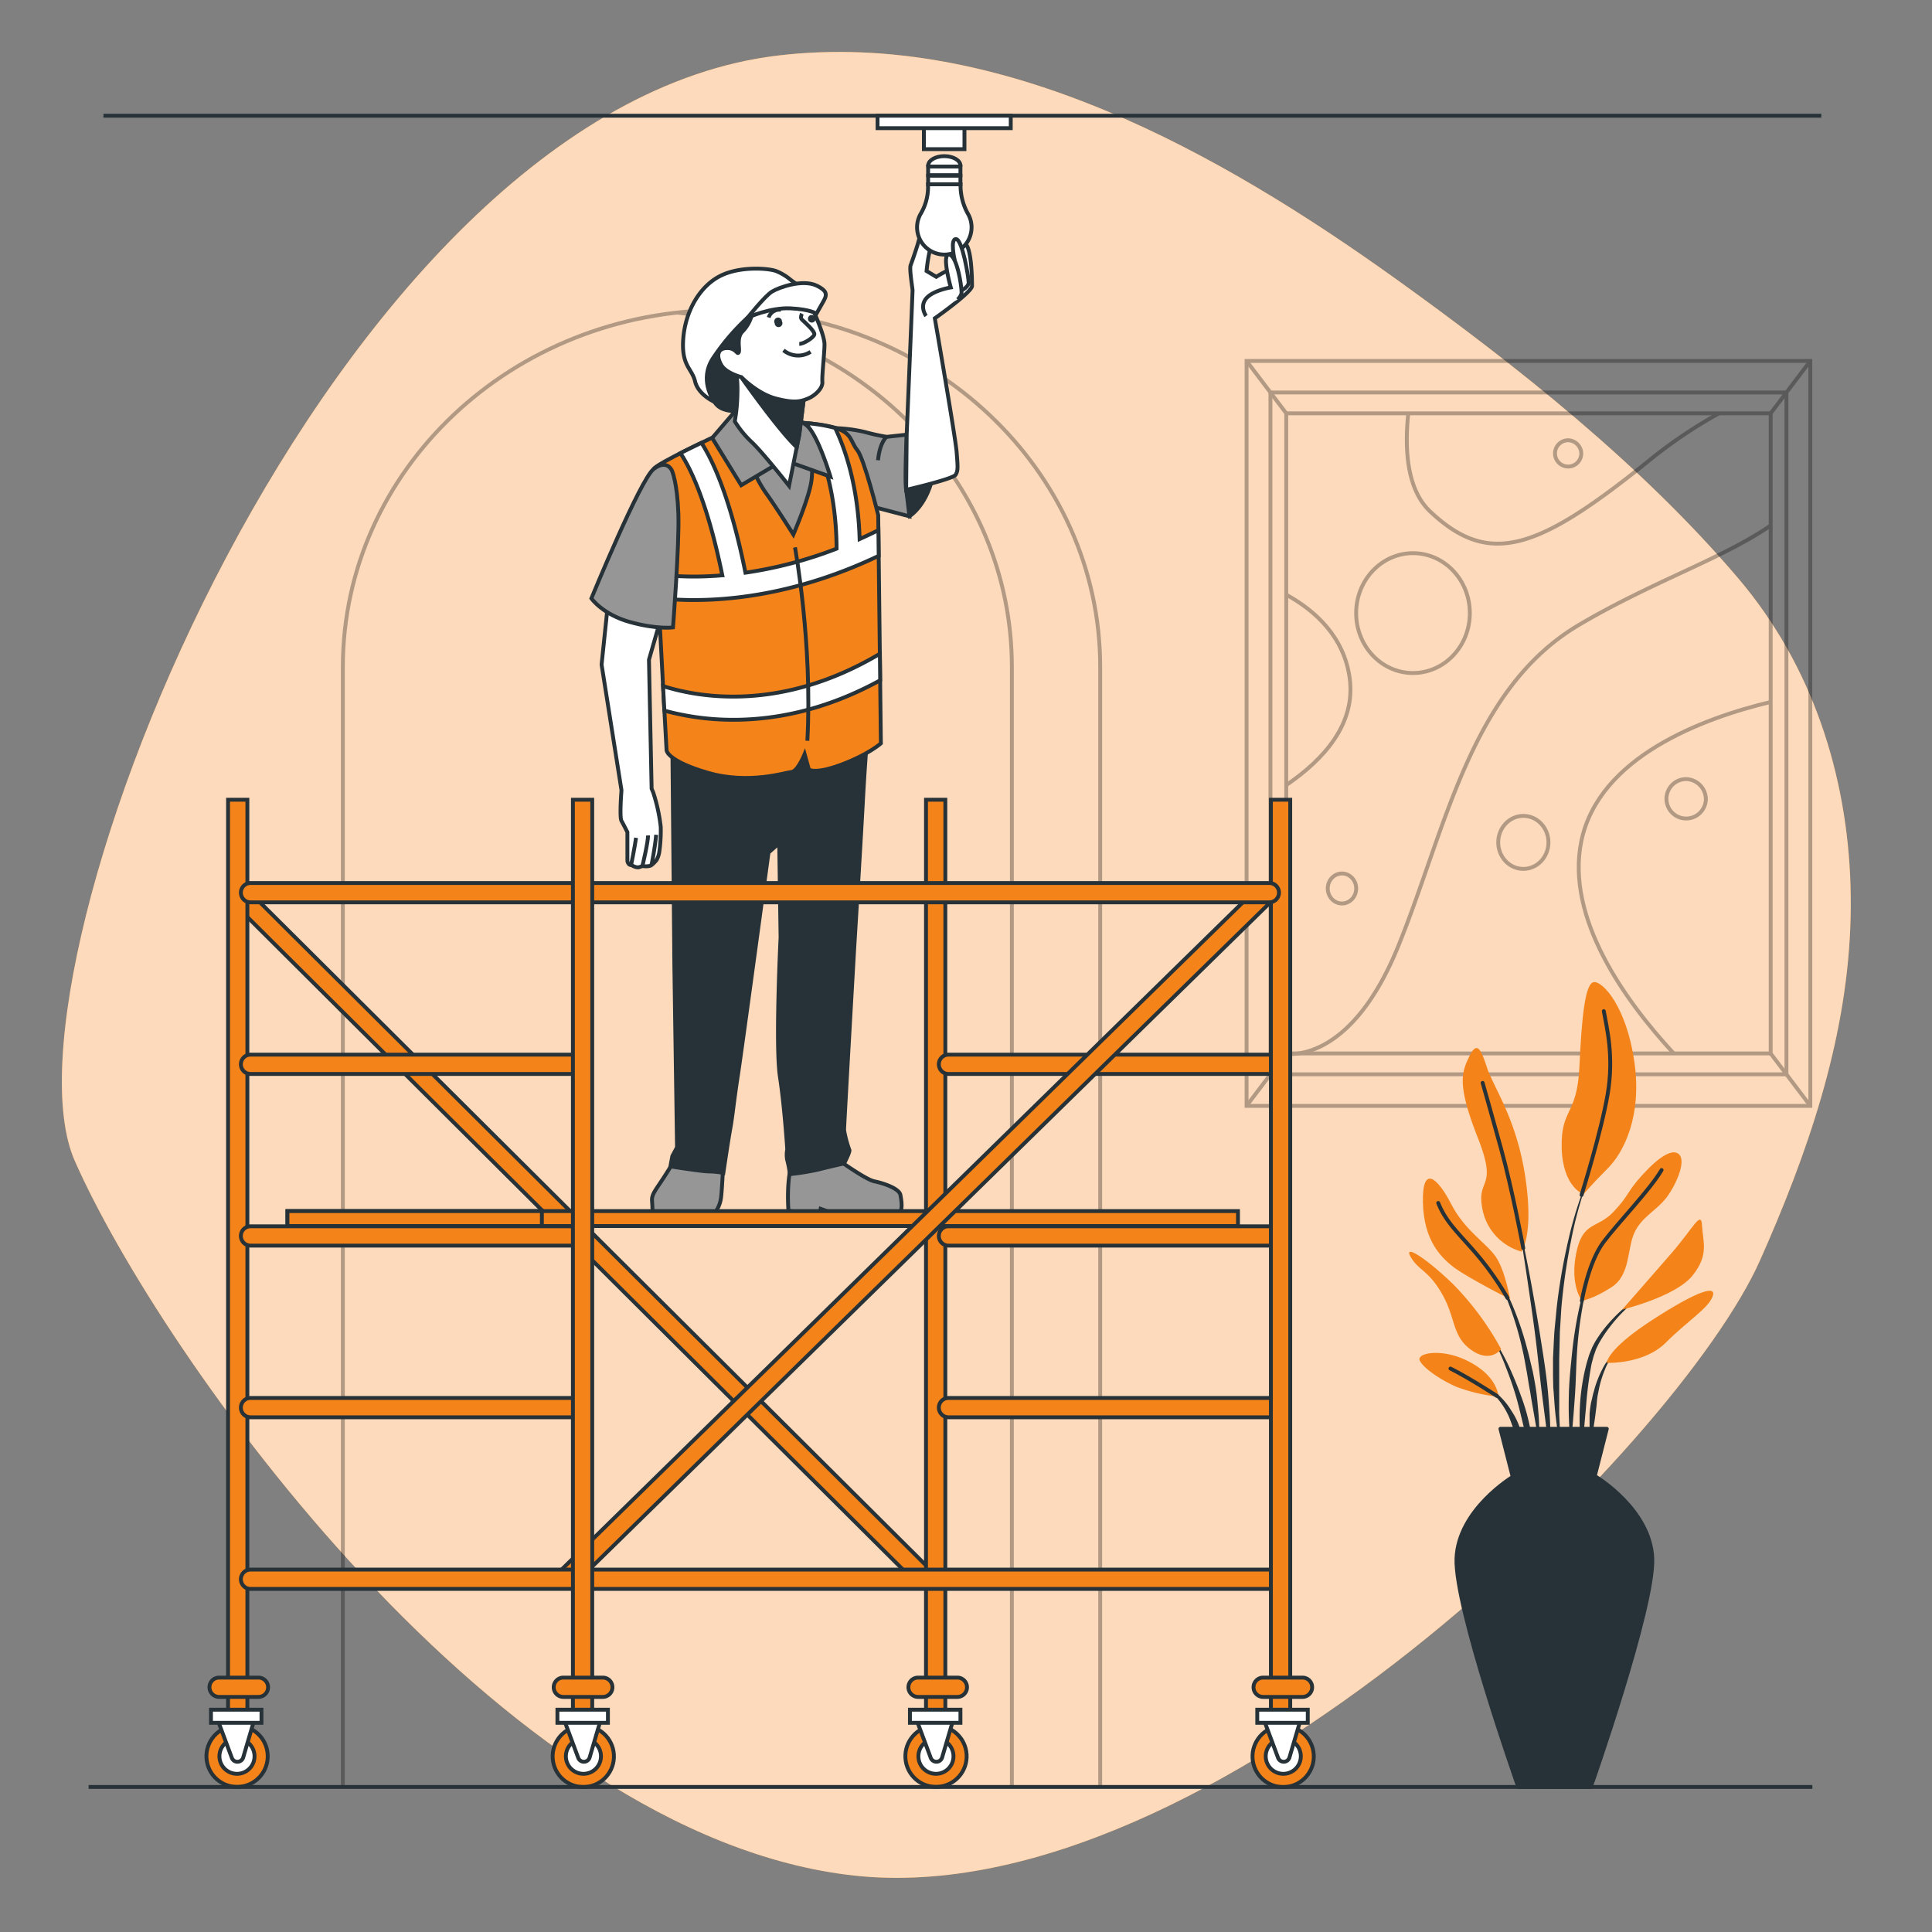 <svg xmlns="http://www.w3.org/2000/svg" viewBox="0 0 500 500"><rect x="0" y="0" width="500" height="500" fill="#808080" stroke="none"/><g id="freepik--background-simple--inject-72"><path d="M456.63,158.46q-3.17-4.56-6.83-8.86c-25-29.37-57.32-55-88.67-77.5C316.18,39.9,259.22,7.57,201.49,14.35,85.38,28-2.43,250.93,19.34,300.4s109.58,174.93,201.75,185S434.44,373.53,455.48,326.21c12.17-27.36,22.21-56.19,23.38-86.32C480,211.23,473.22,182.3,456.63,158.46Z" style="fill:#F4841A"></path><path d="M456.63,158.46q-3.17-4.56-6.83-8.86c-25-29.37-57.32-55-88.67-77.5C316.18,39.9,259.22,7.57,201.49,14.35,85.38,28-2.43,250.93,19.34,300.4s109.58,174.93,201.75,185S434.44,373.53,455.48,326.21c12.17-27.36,22.21-56.19,23.38-86.32C480,211.23,473.22,182.3,456.63,158.46Z" style="fill:#fff;opacity:0.7"></path></g><g id="freepik--Door--inject-72"><g style="opacity:0.3"><path d="M261.87,462.08V172.65c0-47.38-37.84-86.41-86.58-91.75" style="fill:none;stroke:#000;stroke-miterlimit:10"></path><path d="M284.73,462.08V172.65c0-51-43.88-92.38-98-92.38h0c-54.13,0-98,41.36-98,92.38V462.08" style="fill:none;stroke:#000;stroke-miterlimit:10"></path></g></g><g id="freepik--Picture--inject-72"><g style="opacity:0.3"><rect x="322.61" y="93.41" width="145.9" height="192.79" style="fill:none;stroke:#000;stroke-miterlimit:10"></rect><rect x="328.79" y="101.57" width="133.54" height="176.46" style="fill:none;stroke:#000;stroke-miterlimit:10"></rect><rect x="332.88" y="106.97" width="125.37" height="165.66" style="fill:none;stroke:#000;stroke-miterlimit:10"></rect><path d="M458.24,136c-12.51,8.62-30.53,14.46-49.57,25.7-28.28,16.71-34.51,53.08-46.94,83.5-9.46,23.11-21.2,27-26.3,27.49a10.59,10.59,0,0,1-2.55,0" style="fill:none;stroke:#000;stroke-miterlimit:10"></path><path d="M364.46,107c-1.06,10.09-.11,20,5.74,25.45,15.28,14.32,27.72,10.14,57.13-13.71A124,124,0,0,1,444.82,107" style="fill:none;stroke:#000;stroke-miterlimit:10"></path><path d="M332.88,153.91c7.63,4.19,14.89,10.9,16.4,21.46,1.69,11.93-6.65,21.17-16.4,27.81" style="fill:none;stroke:#000;stroke-miterlimit:10"></path><path d="M433.17,272.64c-12.75-13.79-28-35.12-23.93-54.92,4.54-21.94,31.57-31.87,49-36.05" style="fill:none;stroke:#000;stroke-miterlimit:10"></path><ellipse cx="365.68" cy="158.67" rx="14.71" ry="15.51" style="fill:none;stroke:#000;stroke-miterlimit:10"></ellipse><ellipse cx="394.24" cy="218.01" rx="6.5" ry="6.86" style="fill:none;stroke:#000;stroke-miterlimit:10"></ellipse><path d="M441.47,207a5.1,5.1,0,1,1-5.09-5.37A5.24,5.24,0,0,1,441.47,207Z" style="fill:none;stroke:#000;stroke-miterlimit:10"></path><ellipse cx="347.3" cy="229.94" rx="3.68" ry="3.88" style="fill:none;stroke:#000;stroke-miterlimit:10"></ellipse><path d="M409.23,117.52a3.4,3.4,0,1,1-3.39-3.58A3.49,3.49,0,0,1,409.23,117.52Z" style="fill:none;stroke:#000;stroke-miterlimit:10"></path><line x1="322.61" y1="93.41" x2="332.88" y2="106.97" style="fill:none;stroke:#000;stroke-miterlimit:10"></line><line x1="468.51" y1="93.41" x2="458.24" y2="106.97" style="fill:none;stroke:#000;stroke-miterlimit:10"></line><line x1="458.24" y1="272.63" x2="468.51" y2="286.2" style="fill:none;stroke:#000;stroke-miterlimit:10"></line><line x1="322.61" y1="286.2" x2="332.88" y2="272.63" style="fill:none;stroke:#000;stroke-miterlimit:10"></line></g></g><g id="freepik--Plant--inject-72"><path d="M411.33,304.31h0a.08.08,0,0,0,0-.1s-.09,0-.1,0a101.4,101.4,0,0,0-5.37,16.83,156,156,0,0,0-3,17.44l-.42,4.41c-.07.74-.15,1.47-.2,2.21l-.12,2.21c-.06,1.48-.15,3-.2,4.43l0,4.43.05,2.22c0,.73.09,1.47.14,2.21.11,1.47.2,2.94.34,4.41.28,2.94.72,5.86,1.17,8.77a.08.08,0,0,0,.08.07.09.09,0,0,0,.08-.08h0c0-1.47-.07-2.94-.11-4.41s-.17-2.93-.15-4.4,0-2.94,0-4.4l0-2.2,0-2.19,0-4.39.11-4.39.05-2.2c0-.73.08-1.46.12-2.19l.27-4.39a156.89,156.89,0,0,1,2.49-17.39A101,101,0,0,1,411.33,304.31Z" style="fill:#263238"></path><path d="M412,327.27a.08.08,0,1,0-.15,0,107.15,107.15,0,0,0-3.13,11.15,105.15,105.15,0,0,0-1.84,11.46c-.39,3.84-.82,7.69-.87,11.55a95.54,95.54,0,0,0,.41,11.59.08.08,0,0,0,.07.07.08.08,0,0,0,.08-.07c.45-3.85.72-7.69,1-11.52s.31-7.68.56-11.52a102.05,102.05,0,0,1,1.37-11.41A100.4,100.4,0,0,1,412,327.27Z" style="fill:#263238"></path><path d="M424.69,335.34a.09.09,0,0,0-.11,0,38.84,38.84,0,0,0-8.51,7.42,33.36,33.36,0,0,0-3.33,4.63l-.68,1.29-.54,1.34a12.84,12.84,0,0,0-.47,1.36c-.13.45-.29.91-.41,1.37A54.37,54.37,0,0,0,408.88,364a64.79,64.79,0,0,0,.42,11.31.09.09,0,0,0,.07.06.08.08,0,0,0,.09-.07l1-11.19a98.83,98.83,0,0,1,1.41-11c.1-.45.23-.89.35-1.34a12.44,12.44,0,0,1,.39-1.32l.45-1.29.59-1.22a32.74,32.74,0,0,1,3.05-4.63,38.53,38.53,0,0,1,8-7.78h0A.08.08,0,0,0,424.69,335.34Z" style="fill:#263238"></path><path d="M418.53,349.72a12.33,12.33,0,0,0-3.87,4.66,27.11,27.11,0,0,0-2.17,5.7,12.69,12.69,0,0,0-.38,1.47l-.35,1.49a25.59,25.59,0,0,0-.38,3c0,1,0,2,0,3a25.74,25.74,0,0,0,.4,3,.06.06,0,0,0,.06.06.08.08,0,0,0,.09-.06,26.55,26.55,0,0,0,.54-3c.15-1,.31-2,.43-3s.27-1.95.34-2.93.21-2,.43-2.92a26.94,26.94,0,0,1,1.65-5.65,12.47,12.47,0,0,1,3.25-4.85h0a.08.08,0,0,0,0-.1A.07.07,0,0,0,418.53,349.72Z" style="fill:#263238"></path><path d="M400.67,360.94c-.41-5-1.23-9.89-2-14.81s-1.63-9.82-2.53-14.71-1.91-9.77-3-14.63a.08.08,0,0,0-.15,0c.85,4.9,1.62,9.81,2.34,14.73s1.45,9.83,2.07,14.76,1.08,9.87,1.7,14.79L401,375.89a.07.07,0,0,0,.07.07.07.07,0,0,0,.08-.07c.06-1.25.06-2.5.09-3.75s-.05-2.49-.07-3.74C401.07,365.91,400.86,363.42,400.67,360.94Z" style="fill:#263238"></path><path d="M397.69,360.87c-.26-2-.62-3.93-1-5.88l-.7-2.9c-.22-1-.44-1.94-.72-2.89a82.88,82.88,0,0,0-3.8-11.3l-.6-1.37-.66-1.34c-.42-.9-.93-1.76-1.41-2.63a22.15,22.15,0,0,0-3.59-4.75.08.08,0,1,0-.11.11h0a21.5,21.5,0,0,1,3.28,4.86c.43.88.89,1.75,1.26,2.67l.58,1.35.52,1.38a80.79,80.79,0,0,1,3.31,11.3c.45,1.91.75,3.86,1.12,5.79l.47,2.91c.17,1,.37,1.93.51,2.91.31,1.94.67,3.88,1,5.82s.65,3.9,1.07,5.84a.07.07,0,0,0,.07.07.09.09,0,0,0,.08-.08c0-2,0-4-.14-5.95S397.9,362.84,397.69,360.87Z" style="fill:#263238"></path><path d="M393.58,361.12c-.92-2.61-2-5.16-3.14-7.66a70.76,70.76,0,0,0-4-7.26.09.09,0,0,0-.11,0,.07.07,0,0,0,0,.1,69.56,69.56,0,0,1,3.37,7.48c1,2.55,1.92,5.13,2.68,7.75s1.34,5.28,2,7.91,1.33,5.28,2.14,7.94a.07.07,0,0,0,.07.06.09.09,0,0,0,.08-.08,39.61,39.61,0,0,0-.77-8.27A51.15,51.15,0,0,0,393.58,361.12Z" style="fill:#263238"></path><path d="M393.41,369.8a17.54,17.54,0,0,0-2.19-4.58,18.69,18.69,0,0,0-3.18-4,14.39,14.39,0,0,0-2-1.53,8.62,8.62,0,0,0-2.29-1,.07.07,0,0,0-.09.05.07.07,0,0,0,0,.1h0a11.6,11.6,0,0,1,3.81,3,18.77,18.77,0,0,1,2.65,4c.76,1.43,1.15,3,1.8,4.48.29.75.58,1.51.91,2.26a20,20,0,0,0,1,2.3h0s0,.05.07.05a.08.08,0,0,0,.08-.08,17.92,17.92,0,0,0-.09-2.54C393.79,371.46,393.61,370.63,393.41,369.8Z" style="fill:#263238"></path><path d="M393.72,323.9a14.15,14.15,0,0,1-10-10.65c-1.88-8.77,4.17-5-1.26-18.79s-4.17-16.91-2.29-20.88,2.92-2.71,4.59,2.51,7.73,13.36,10,28.6S393.72,323.9,393.72,323.9Z" style="fill:#F4841A"></path><path d="M409.8,309.08s-5.43-1.88-5.64-12.11,4-8.14,4.59-20.88,1.46-21.71,3.76-21.92,8.35,6.26,10.44,20.46-2.71,23.59-6.89,27.77S409.8,309.08,409.8,309.08Z" style="fill:#F4841A"></path><path d="M390.8,336.22s-1.26-7.52-3.76-11.07-7.94-6.68-11.49-13.57-7.51-10.23-7.3-.41,4.59,14.82,10,18.16S390.8,336.22,390.8,336.22Z" style="fill:#F4841A"></path><path d="M388.5,349.16a75.13,75.13,0,0,0-12.32-16.7c-7.31-7.1-13.15-10.65-11.06-7.1s4.59,3.34,8.14,9.61,2.5,10.85,7.51,14.4S388.5,349.16,388.5,349.16Z" style="fill:#F4841A"></path><path d="M387.87,361.48c-.21-.62-.41-5.22-7.51-9s-13.78-2.3-12.95-.42,5.22,5,9.61,6.89A44,44,0,0,0,387.87,361.48Z" style="fill:#F4841A"></path><path d="M409.38,336.64s-3.13-4-1.46-12.32,5.42-6.26,9.6-10.65,3.34-5,7.52-9.6,7.93-7.1,9.6-5.22-.83,7.72-3.34,11.06-6.47,5-8.35,9.19-1,10.86-5.85,14S409.38,336.64,409.38,336.64Z" style="fill:#F4841A"></path><path d="M419.82,338.93s7.51-8.56,12.94-14.82,7.52-11.07,7.73-6.89,1.88,7.52-2.51,12.95S419.82,338.93,419.82,338.93Z" style="fill:#F4841A"></path><path d="M415.85,352.71s-.21-3.34,11.69-11.06,16.91-9.19,15.66-6.06-6.47,6.27-12.11,11.9S415.85,352.71,415.85,352.71Z" style="fill:#F4841A"></path><path d="M394.22,323s-2.8-15-5.72-25.62-4.8-17.13-4.8-17.13" style="fill:none;stroke:#263238;stroke-linecap:round;stroke-linejoin:round"></path><path d="M409.31,309.24s5.08-16.24,6.75-26.05-.21-17.12-1-21.51" style="fill:none;stroke:#263238;stroke-linecap:round;stroke-linejoin:round"></path><path d="M390.14,335.91a77.93,77.93,0,0,0-7.7-11c-4.59-5.43-8.14-8.36-10.23-13.58" style="fill:none;stroke:#263238;stroke-linecap:round;stroke-linejoin:round"></path><path d="M409.38,336.64s1.67-10,5.64-15.24,11.9-13.37,15-18.59" style="fill:none;stroke:#263238;stroke-linecap:round;stroke-linejoin:round"></path><path d="M387.38,361.26s-7-4.58-12-7.08" style="fill:none;stroke:#263238;stroke-linecap:round;stroke-linejoin:round"></path><path d="M427.61,403.34c-.47-12.67-14.55-21.12-14.55-21.12H391.49s-14.08,8.45-14.55,21.12,16,59.12,16,59.12h18.76S428.08,416,427.61,403.34Z" style="fill:#263238;stroke:#263238;stroke-linecap:round;stroke-linejoin:round"></path><polygon points="415.84 369.77 388.31 369.77 391.49 382.22 412.67 382.22 415.84 369.77" style="fill:#263238;stroke:#263238;stroke-linecap:round;stroke-linejoin:round"></polygon></g><g id="freepik--Character--inject-72"><path d="M175.38,299.4s-.31.15-2.93,4.31-3.86,5.25-3.7,7.1,0,3.7.77,4a28.33,28.33,0,0,0,8.78,1.08c4-.15,5.25-.46,6-1.23a8.09,8.09,0,0,0,2.31-4.78c.31-2.47.62-10.17.62-10.17Z" style="fill:#969696;stroke:#263238;stroke-miterlimit:10"></path><path d="M216.07,299.55s7.87,5.71,10.18,6.17,6.47,1.85,6.78,3.54.62,3.86-.31,4.63S225.63,315,221.47,315a16.84,16.84,0,0,1-6.94-1.39l-2.15-.77-.31,1.54s-1.24,0-2.62-.15-5.4-.93-5.4-.93-.62-7.71.93-12.18S216.07,299.55,216.07,299.55Z" style="fill:#969696;stroke:#263238;stroke-miterlimit:10"></path><path d="M174,192.43l.52,57.45.69,47.06L174,299.19l-.5,2.67s8.11,1.31,10,1.31a19.86,19.86,0,0,1,3.7.39s1.31-8.87,1.83-11.64.87-6.75,1.91-13.49,7.95-57.79,7.95-57.79l2.77-2.43.35,24.4s-1.39,28-.17,36,1.9,18.86,1.9,18.86a6.8,6.8,0,0,0,0,2.77,28.63,28.63,0,0,1,.69,3.63,66.42,66.42,0,0,0,7.44-1.21c2.6-.69,6.58-1.56,6.58-1.56s1.55-2.94,1.38-3.46a28,28,0,0,1-1.38-5.19c0-1.21,2.59-46.54,2.59-46.54s1.73-28.21,2.25-38.07S224.55,189,224.55,189l-15.4-2.76Z" style="fill:#263238;stroke:#263238;stroke-miterlimit:10"></path><path d="M235.35,133.6s4.93-2.87,6.37-11.81-6.52-8.94-8.69-7S232.6,127.29,235.35,133.6Z" style="fill:#263238;stroke:#263238;stroke-miterlimit:10"></path><path d="M216.3,110.8a38.4,38.4,0,0,1,7.51,1,52,52,0,0,0,5.7,1.25l5.14-.56s-.55,11.54-.14,14.32.84,6.81.84,6.81l-9-2.36s-.69,1.11-3.75-6.54S216.3,110.8,216.3,110.8Z" style="fill:#969696;stroke:#263238;stroke-miterlimit:10"></path><path d="M234.65,112.47s1.52-36.83,1.52-37.33-.87-5.5-.5-6.5,1.75-4.88,2.13-6.51,3.38.88,2.88,2.5a40,40,0,0,0-.88,5.51l2.5,1.5A32.21,32.21,0,0,1,247.56,69c1.75-.5.12-6.38,2-6s2,9.38,2,11-9.63,8.38-9.63,8.38,5.37,30.91,5.65,34.66.42,4.73-.28,5.84-12.79,3.89-12.79,3.89Z" style="fill:#fff;stroke:#263238;stroke-miterlimit:10"></path><path d="M240.21,42.86c0-1.35,1.87-2.45,4.18-2.45s4.17,1.1,4.17,2.45-1.87,2.45-4.17,2.45S240.21,44.22,240.21,42.86Z" style="fill:#fff;stroke:#263238;stroke-miterlimit:10"></path><path d="M237.34,58.83a7.05,7.05,0,1,0,13.25-3.35,15.06,15.06,0,0,1-2-7.17v-.63h-8.41v.63a13.52,13.52,0,0,1-1.85,6.92A7,7,0,0,0,237.34,58.83Z" style="fill:#fff;stroke:#263238;stroke-miterlimit:10"></path><rect x="240.21" y="45.46" width="8.36" height="2.22" transform="translate(488.77 93.15) rotate(180)" style="fill:#fff;stroke:#263238;stroke-miterlimit:10"></rect><rect x="240.21" y="43.09" width="8.36" height="2.22" transform="translate(488.77 88.41) rotate(180)" style="fill:#fff;stroke:#263238;stroke-miterlimit:10"></rect><path d="M247.06,67.26s-1.26-5.5.37-5.38,3.25,9.89,3.25,11.26-2.75,2.5-2.75,2.5Z" style="fill:#fff;stroke:#263238;stroke-miterlimit:10"></path><path d="M239.67,81.78s-1.75-2.38,0-4.51,6.39-2.88,6.39-2.88-2.51-8.88-.38-8.5,3.38,9.25,3.13,10.13a3.43,3.43,0,0,1-1,1.5" style="fill:#fff;stroke:#263238;stroke-miterlimit:10"></path><path d="M229.51,113s-1.8,1.27-2.28,6.11" style="fill:none;stroke:#263238;stroke-miterlimit:10"></path><path d="M184.89,104A4.43,4.43,0,0,0,187,105.8a7.8,7.8,0,0,0,3.34.55s4.59.14,6.81-3.33-1.81-12.24-.83-17.24S200,78.27,198.93,77s-4.17-2.36-11,5.15S179.33,98.29,184.89,104Z" style="fill:#263238;stroke:#263238;stroke-miterlimit:10"></path><path d="M185.72,112.61s-15.85,7.37-16.54,8.76,3.33,72.84,3.33,72.84.16,2.74,10.72,5.8,20.15-.1,21.67-.24,3.34-4.58,3.34-4.58l1.11,4s1.67,1.25,8.62-1.39,10-5.42,10-5.42l-.69-59.09s-3.62-14.59-5.43-16.82-1.25-4.31-5.56-5.7-13.9-1.8-18.76-1.8S185.72,112.61,185.72,112.61Z" style="fill:#F4841A;stroke:#263238;stroke-miterlimit:10"></path><path d="M170.1,148.68c.1,2,.2,4.06.31,6.12a83.38,83.38,0,0,0,9.17.49c11.42,0,28.31-2.14,47.83-11.44l-.08-6.65q-2.46,1.23-4.86,2.31c-.41-13.72-3.7-23.25-6.33-28.75a39.93,39.93,0,0,0-7.53-1.25c1.81,2.82,7.8,13.58,7.9,32.48a108.58,108.58,0,0,1-23.59,6.22c-3.93-19.52-8.51-29.14-11.39-33.61-1.66.8-3.59,1.75-5.44,2.68,2.17,3.19,6.8,11.81,10.84,31.61A84.88,84.88,0,0,1,170.1,148.68Z" style="fill:#fff;stroke:#263238;stroke-miterlimit:10"></path><path d="M227.79,176.06l-.08-6.87c-25.51,15.17-46.9,11.31-56.11,8.37.12,2.29.24,4.42.34,6.35a67.49,67.49,0,0,0,17.88,2.37C200.36,186.28,213.45,183.92,227.79,176.06Z" style="fill:#fff;stroke:#263238;stroke-miterlimit:10"></path><path d="M205.74,141.66s4.59,24.89,3.2,50.05" style="fill:none;stroke:#263238;stroke-miterlimit:10"></path><path d="M194.76,121.09a30.84,30.84,0,0,0,3.89,7.09c2.92,4.17,6.67,10.15,6.67,10.15s4.31-10,4.73-14.32a32.3,32.3,0,0,0-.14-7.65l-8.76-5Z" style="fill:#969696;stroke:#263238;stroke-miterlimit:10"></path><path d="M190.31,106.35l-6,7,7.51,12.23,11-6.53,12.09,4.3s-3.33-11.12-6.25-13.34a34.31,34.31,0,0,0-6.26-3.75C201.85,105.94,199.76,103.44,190.31,106.35Z" style="fill:#969696;stroke:#263238;stroke-miterlimit:10"></path><path d="M208.24,101.49l-1.39,11-.65,3.24-2,10s-6.54-8.34-9.6-11.26a25.82,25.82,0,0,1-4.44-5.42,44.86,44.86,0,0,0,.69-7.37,30.56,30.56,0,0,0-.28-5.15l-.41-2.36a57.64,57.64,0,0,0,6.64,3.78l.86.39A65.75,65.75,0,0,0,208.24,101.49Z" style="fill:#fff;stroke:#263238;stroke-miterlimit:10"></path><path d="M208.24,101.49l-1.39,11-.65,3.24c-4.51-4.12-14.37-18.11-14.37-18.11l5,.3.86.39A65.75,65.75,0,0,0,208.24,101.49Z" style="fill:#263238;stroke:#263238;stroke-miterlimit:10"></path><path d="M210.6,80.64s2.78,6.11,2.78,8.48-.69,8.06-.55,9.73-2,3.61-3.76,4.31-3.33,1.25-8.2,0-9-5.56-9-5.56-3.9-1-5.15-3.06-1.25-4.31,1.25-4.45,2.78,1.81,3.2,1.11-.69-3.75,1-5.42a9.35,9.35,0,0,0,2.37-4.17c.42-1.11,6.11-2.92,9.73-3.89S210.6,80.64,210.6,80.64Z" style="fill:#fff;stroke:#263238;stroke-miterlimit:10"></path><path d="M207.55,81.19s-.56,1,0,1.53,3.47,3.06,3.19,3.89S208,89,206.85,89" style="fill:none;stroke:#263238;stroke-miterlimit:10"></path><path d="M209.77,91.06a5.92,5.92,0,0,1-7-.41" style="fill:none;stroke:#263238;stroke-miterlimit:10"></path><path d="M202.37,83.18a1,1,0,1,1-1.88.48,1,1,0,1,1,1.88-.48Z" style="fill:#263238"></path><path d="M211.1,82.52a1,1,0,1,1-1.25-1A1.13,1.13,0,0,1,211.1,82.52Z" style="fill:#263238"></path><path d="M198.93,82.17a2.93,2.93,0,0,1,3.19-2" style="fill:none;stroke:#263238;stroke-miterlimit:10"></path><path d="M193.51,82.17A57.73,57.73,0,0,0,184.33,93c-3.48,5.7.56,11,.56,11s-4.17-1.81-5-5.28-3.61-4-3.06-11.12,4.31-13.63,9.73-16.27,13.07-1.8,14.46-1.11a13.62,13.62,0,0,1,3.62,2.22,52.36,52.36,0,0,0,4.58,3.06Z" style="fill:#fff;stroke:#263238;stroke-miterlimit:10"></path><path d="M193.51,82.17s4.44-5.56,6.25-6.68,8-3.35,11.68-1.53c2.22,1.12,2.79,2,1.81,3.76-1.11,2-1.95,3.47-1.95,3.47s-1.39-1.11-6.67-1.39S193.51,82.17,193.51,82.17Z" style="fill:#fff;stroke:#263238;stroke-miterlimit:10"></path><path d="M157.36,156l-1.67,16,5.15,32.53s-.56,6.95,0,7.92,1.53,2.92,1.53,2.92v7.37c0,.42.41,1.25,1,1.11,0,0,1.25.84,2.08.56l.84-.28s1.67.28,2.36-.28a8.47,8.47,0,0,0,1.25-1.25,6.35,6.35,0,0,0,.7-1.94A38.93,38.93,0,0,0,171,214a44.76,44.76,0,0,0-1.94-8.89l-.42-1-.69-33.36,2.92-10.15Z" style="fill:#fff;stroke:#263238;stroke-miterlimit:10"></path><path d="M163.34,223.82s.94-4.6,1.27-7" style="fill:none;stroke:#263238;stroke-miterlimit:10"></path><path d="M166.26,224.1s1.53-6.34,1.44-7.89" style="fill:none;stroke:#263238;stroke-miterlimit:10"></path><path d="M168.62,223.82s.88-4.27,1.2-7.78" style="fill:none;stroke:#263238;stroke-miterlimit:10"></path><path d="M173.9,121.79s-1.25-3.06-4.72-.42-16.13,33.5-16.13,33.5,2.92,4.17,10,6.12,11.12,1.39,11.12,1.39,1.67-21.41,1.39-29.47S173.9,121.79,173.9,121.79Z" style="fill:#969696;stroke:#263238;stroke-miterlimit:10"></path></g><g id="freepik--Scaffold--inject-72"><polygon points="237.43 409.94 59.51 232.83 63.35 229.62 241.27 406.74 237.43 409.94" style="fill:#F4841A;stroke:#263238;stroke-miterlimit:10"></polygon><rect x="239.65" y="206.97" width="5" height="237.44" style="fill:#F4841A;stroke:#263238;stroke-miterlimit:10"></rect><path d="M247.76,439.16H237.6a2.5,2.5,0,1,1,0-5h10.16a2.5,2.5,0,1,1,0,5Z" style="fill:#F4841A;stroke:#263238;stroke-miterlimit:10"></path><circle cx="242.22" cy="454.53" r="7.93" transform="translate(-69.68 44.67) rotate(-9.22)" style="fill:#F4841A;stroke:#263238;stroke-miterlimit:10"></circle><path d="M246.76,454.53a4.54,4.54,0,1,0-4.54,4.53A4.53,4.53,0,0,0,246.76,454.53Z" style="fill:#fff;stroke:#263238;stroke-miterlimit:10"></path><path d="M237.39,445.58l3.49,9.36a1.56,1.56,0,0,0,1.46,1h0a1.54,1.54,0,0,0,1.48-1.11l2.73-9.26Z" style="fill:#fff;stroke:#263238;stroke-miterlimit:10"></path><rect x="235.49" y="442.47" width="13.07" height="3.39" style="fill:#fff;stroke:#263238;stroke-miterlimit:10"></rect><path d="M331,277.94H245.47a2.5,2.5,0,0,1-2.5-2.5h0a2.5,2.5,0,0,1,2.5-2.5H331Z" style="fill:#F4841A;stroke:#263238;stroke-miterlimit:10"></path><path d="M331,322.36H245.47a2.49,2.49,0,0,1-2.5-2.5h0a2.5,2.5,0,0,1,2.5-2.5H331Z" style="fill:#F4841A;stroke:#263238;stroke-miterlimit:10"></path><path d="M331,366.79H245.47a2.5,2.5,0,0,1-2.5-2.5h0a2.5,2.5,0,0,1,2.5-2.5H331Z" style="fill:#F4841A;stroke:#263238;stroke-miterlimit:10"></path><rect x="150.37" y="406.21" width="180.63" height="5" style="fill:#F4841A;stroke:#263238;stroke-miterlimit:10"></rect><rect x="328.91" y="206.97" width="5" height="237.44" style="fill:#F4841A;stroke:#263238;stroke-miterlimit:10"></rect><path d="M337.08,439.16H326.91a2.5,2.5,0,0,1,0-5h10.17a2.5,2.5,0,0,1,0,5Z" style="fill:#F4841A;stroke:#263238;stroke-miterlimit:10"></path><circle cx="332.11" cy="454.53" r="7.93" transform="translate(-68.36 58.91) rotate(-9.19)" style="fill:#F4841A;stroke:#263238;stroke-miterlimit:10"></circle><path d="M336.65,454.53a4.54,4.54,0,1,0-4.54,4.53A4.53,4.53,0,0,0,336.65,454.53Z" style="fill:#fff;stroke:#263238;stroke-miterlimit:10"></path><path d="M327.28,445.58l3.49,9.36a1.56,1.56,0,0,0,1.46,1h0a1.54,1.54,0,0,0,1.48-1.11l2.73-9.26Z" style="fill:#fff;stroke:#263238;stroke-miterlimit:10"></path><rect x="325.38" y="442.47" width="13.07" height="3.39" style="fill:#fff;stroke:#263238;stroke-miterlimit:10"></rect><rect x="74.39" y="313.43" width="246" height="3.87" style="fill:#F4841A;stroke:#263238;stroke-miterlimit:10"></rect><rect x="74.39" y="313.43" width="65.85" height="3.87" style="fill:#F4841A;stroke:#263238;stroke-miterlimit:10"></rect><polygon points="148.67 409.92 144.83 406.71 325.63 229.62 329.47 232.83 148.67 409.92" style="fill:#F4841A;stroke:#263238;stroke-miterlimit:10"></polygon><path d="M328.5,233.52H150.37v-5H328.5A2.5,2.5,0,0,1,331,231h0A2.5,2.5,0,0,1,328.5,233.52Z" style="fill:#F4841A;stroke:#263238;stroke-miterlimit:10"></path><rect x="59.02" y="206.97" width="5" height="237.44" style="fill:#F4841A;stroke:#263238;stroke-miterlimit:10"></rect><path d="M66.88,439.16H56.71a2.5,2.5,0,1,1,0-5H66.88a2.5,2.5,0,0,1,0,5Z" style="fill:#F4841A;stroke:#263238;stroke-miterlimit:10"></path><circle cx="61.34" cy="454.53" r="7.93" transform="translate(-72.02 15.69) rotate(-9.22)" style="fill:#F4841A;stroke:#263238;stroke-miterlimit:10"></circle><path d="M65.87,454.53a4.54,4.54,0,1,0-4.53,4.53A4.53,4.53,0,0,0,65.87,454.53Z" style="fill:#fff;stroke:#263238;stroke-miterlimit:10"></path><path d="M56.51,445.58,60,454.94a1.53,1.53,0,0,0,1.45,1h0a1.55,1.55,0,0,0,1.49-1.11l2.72-9.26Z" style="fill:#fff;stroke:#263238;stroke-miterlimit:10"></path><rect x="54.6" y="442.47" width="13.07" height="3.39" style="fill:#fff;stroke:#263238;stroke-miterlimit:10"></rect><path d="M150.37,233.52H64.84a2.5,2.5,0,0,1-2.5-2.5h0a2.5,2.5,0,0,1,2.5-2.5h85.53Z" style="fill:#F4841A;stroke:#263238;stroke-miterlimit:10"></path><path d="M150.37,277.94H64.84a2.5,2.5,0,0,1-2.5-2.5h0a2.5,2.5,0,0,1,2.5-2.5h85.53Z" style="fill:#F4841A;stroke:#263238;stroke-miterlimit:10"></path><path d="M150.37,322.36H64.84a2.49,2.49,0,0,1-2.5-2.5h0a2.5,2.5,0,0,1,2.5-2.5h85.53Z" style="fill:#F4841A;stroke:#263238;stroke-miterlimit:10"></path><path d="M150.37,366.79H64.84a2.5,2.5,0,0,1-2.5-2.5h0a2.5,2.5,0,0,1,2.5-2.5h85.53Z" style="fill:#F4841A;stroke:#263238;stroke-miterlimit:10"></path><path d="M150.37,411.21H64.84a2.5,2.5,0,0,1-2.5-2.5h0a2.5,2.5,0,0,1,2.5-2.5h85.53Z" style="fill:#F4841A;stroke:#263238;stroke-miterlimit:10"></path><rect x="148.27" y="206.97" width="5" height="237.44" style="fill:#F4841A;stroke:#263238;stroke-miterlimit:10"></rect><path d="M156,439.16H145.8a2.5,2.5,0,0,1,0-5H156a2.5,2.5,0,0,1,0,5Z" style="fill:#F4841A;stroke:#263238;stroke-miterlimit:10"></path><circle cx="150.99" cy="454.53" r="7.93" transform="translate(-70.69 29.97) rotate(-9.19)" style="fill:#F4841A;stroke:#263238;stroke-miterlimit:10"></circle><path d="M155.53,454.53a4.54,4.54,0,1,0-4.54,4.53A4.53,4.53,0,0,0,155.53,454.53Z" style="fill:#fff;stroke:#263238;stroke-miterlimit:10"></path><path d="M146.17,445.58l3.48,9.36a1.56,1.56,0,0,0,1.46,1h0a1.55,1.55,0,0,0,1.49-1.11l2.72-9.26Z" style="fill:#fff;stroke:#263238;stroke-miterlimit:10"></path><rect x="144.26" y="442.47" width="13.07" height="3.39" style="fill:#fff;stroke:#263238;stroke-miterlimit:10"></rect></g><g id="freepik--Ceiling--inject-72"><line x1="26.77" y1="29.95" x2="471.35" y2="29.95" style="fill:none;stroke:#263238;stroke-miterlimit:10"></line><rect x="239.1" y="32.52" width="10.5" height="6.08" style="fill:#fff;stroke:#263238;stroke-miterlimit:10"></rect><rect x="227.11" y="29.95" width="34.47" height="3.22" style="fill:#fff;stroke:#263238;stroke-miterlimit:10"></rect></g><g id="freepik--Floor--inject-72"><line x1="22.93" y1="462.46" x2="469.04" y2="462.46" style="fill:none;stroke:#263238;stroke-miterlimit:10"></line></g></svg>
